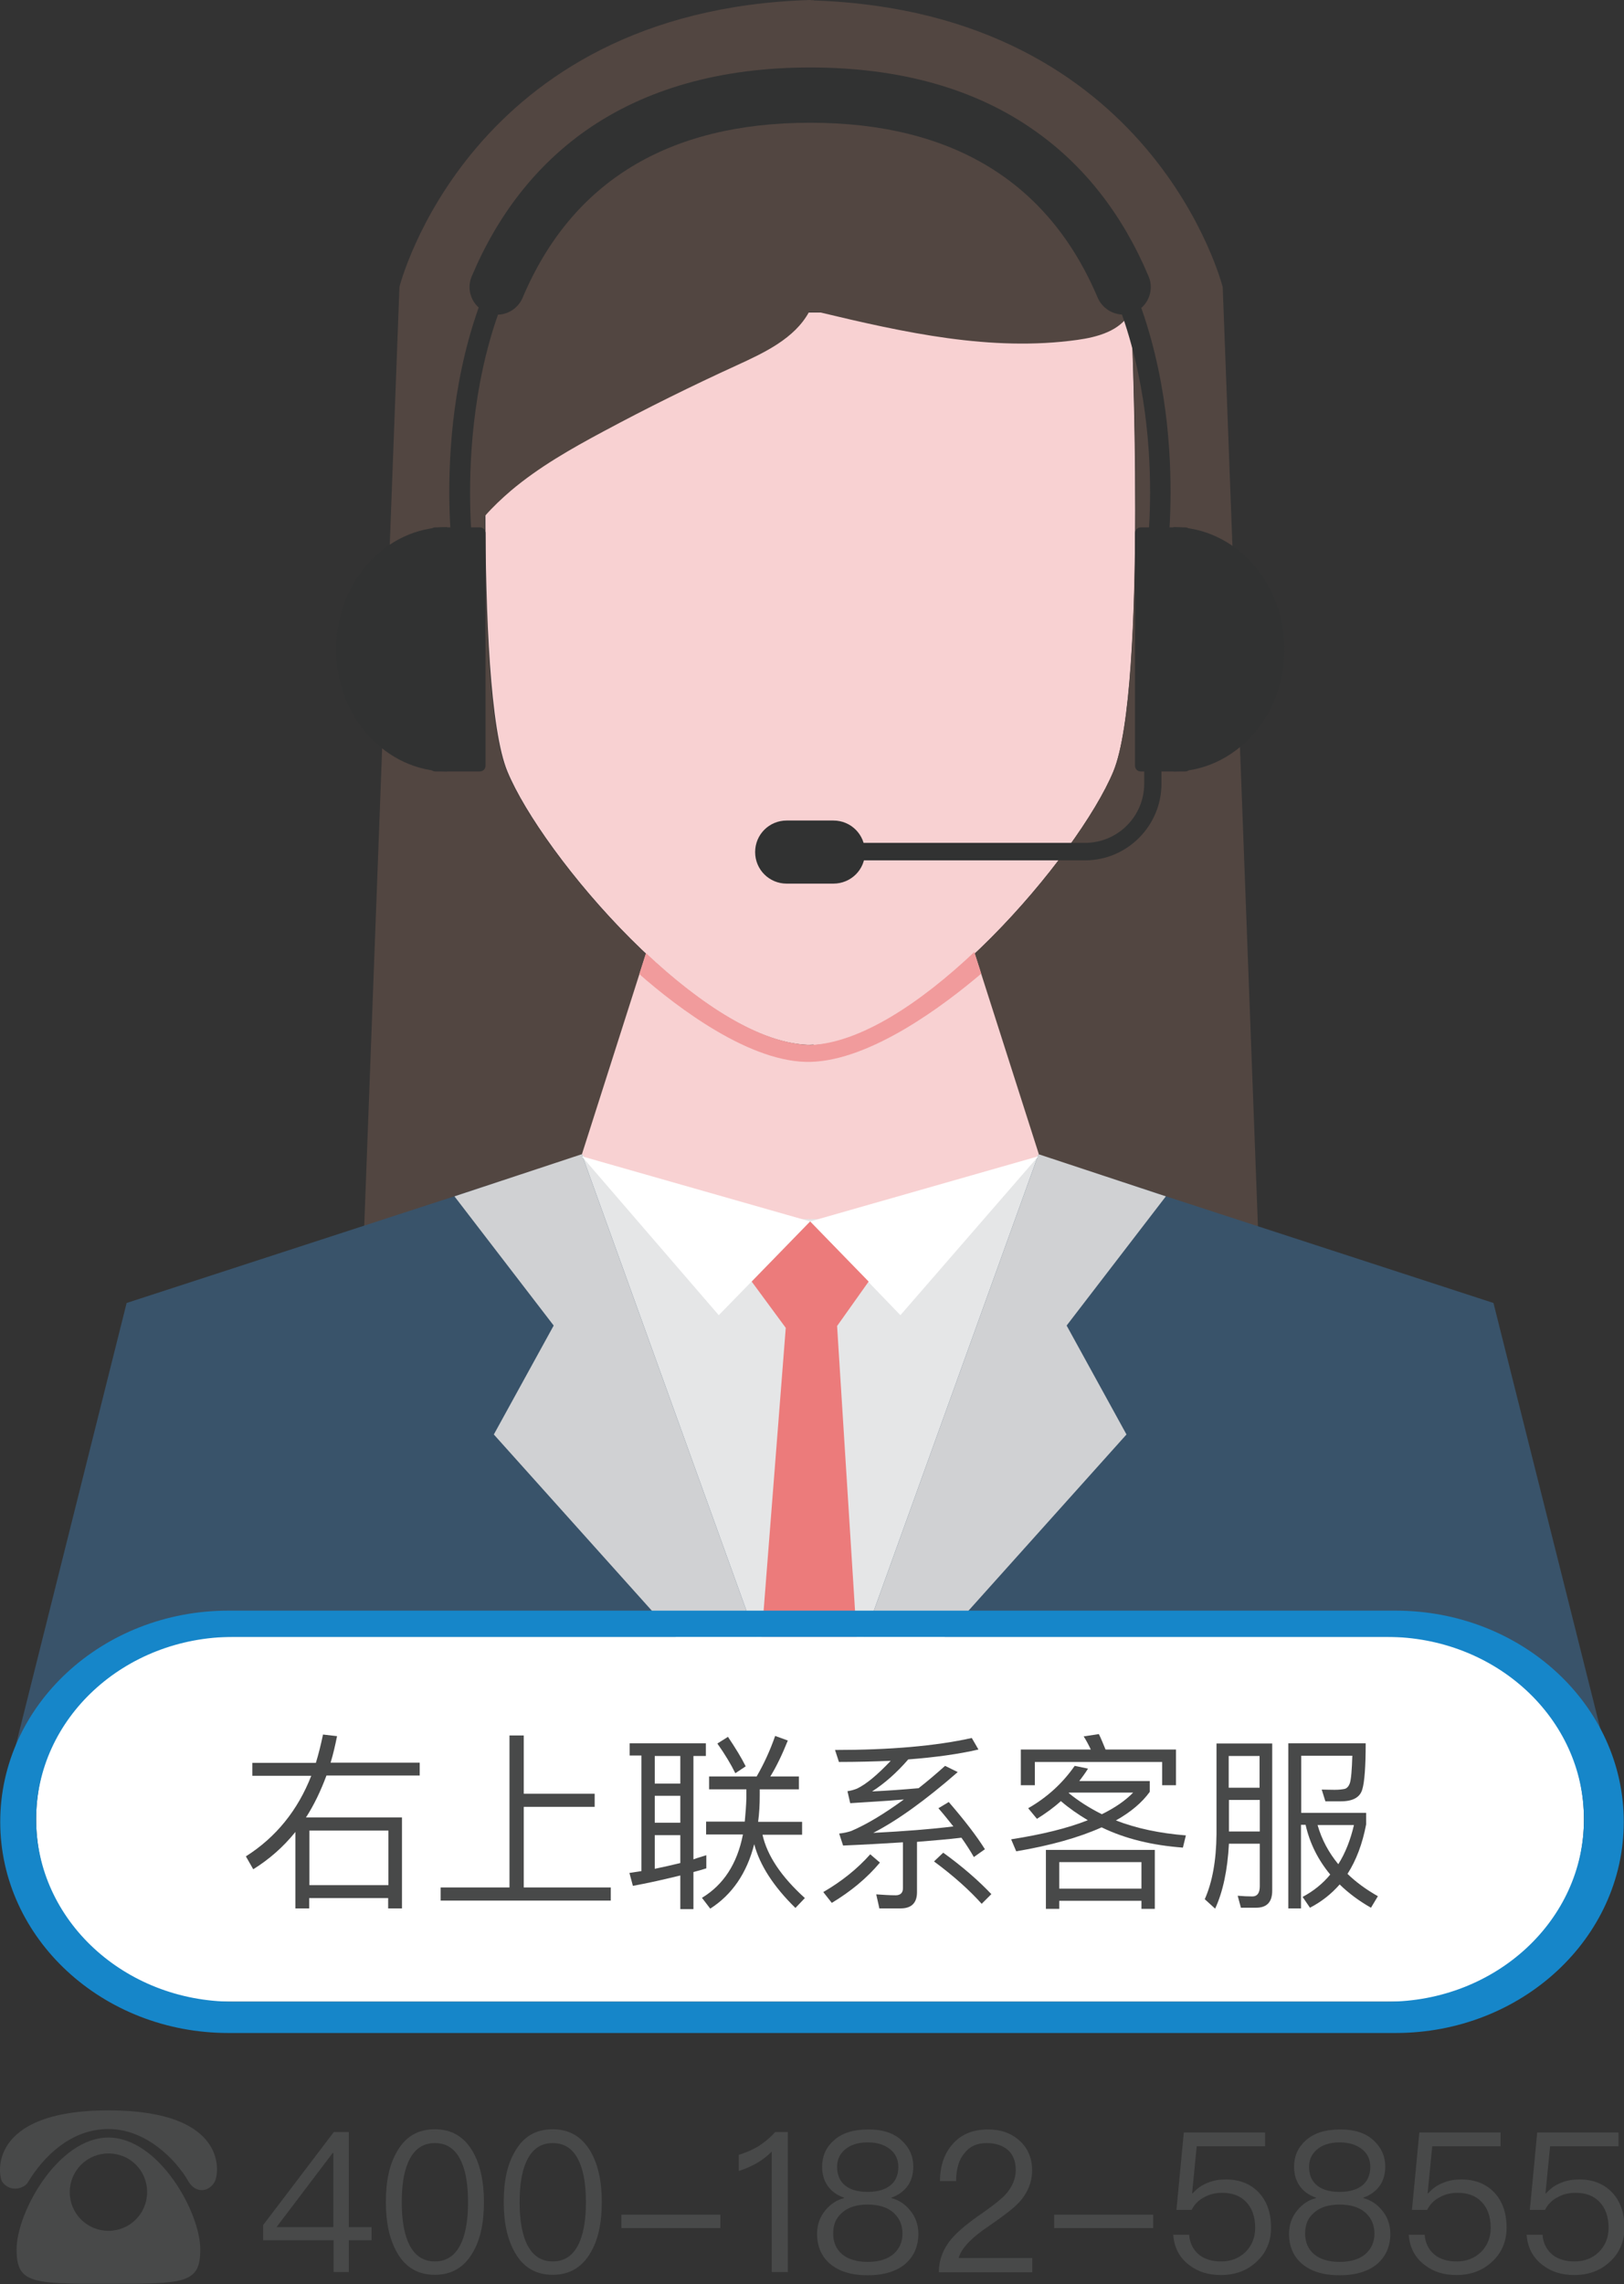 <?xml version="1.0" encoding="utf-8"?>
<!-- Generator: Adobe Illustrator 19.0.0, SVG Export Plug-In . SVG Version: 6.00 Build 0)  -->
<svg version="1.1" id="图层_1" xmlns="http://www.w3.org/2000/svg" xmlns:xlink="http://www.w3.org/1999/xlink" x="0px" y="0px"
	 viewBox="0 0 705.4 991.9" style="enable-background:new 0 0 705.4 991.9;" xml:space="preserve">
<rect x="0" y="0" width="705.4" height="991.9" fill="#333333" stroke="none"/>
<style type="text/css">
	.st0{fill:#F8D1D2;}
	.st1{fill:#524641;}
	.st2{fill:#39536A;}
	.st3{fill:#D0D1D3;}
	.st4{fill:#E5E6E7;}
	.st5{fill:#313232;}
	.st6{fill:#F19B9C;}
	.st7{fill:#FFFFFF;}
	.st8{fill:#EC7B7B;}
	.st9{fill:#1686C9;}
	.st10{fill:#484949;}
	.st11{fill-rule:evenodd;clip-rule:evenodd;fill:#484949;}
</style>
<g>
	<g>
		<path class="st0" d="M491.3,135.7H351.9H212.6c0,0-7.3,162.8,7.8,199.3c15,36.3,84,117.9,131.6,118.9
			c47.6-1,116.5-82.6,131.6-118.9C498.6,298.5,491.3,135.7,491.3,135.7z"/>
		<path class="st1" d="M531.1,124.7c0,0-29.9-119.5-177.6-124.5V0.1c-0.6,0-1.1,0-1.7-0.1C203.5,4.6,173.5,124.6,173.5,124.6
			L158,537.9l193.8-5.1l0.9,0v0.1l0.1,0l193.8,5.1L531.1,124.7z M483.6,335c-14.9,36-82.7,116.3-130.2,118.8v-0.2
			c-0.6,0-1.1,0.1-1.7,0.1v0c-0.1,0-0.3,0-0.4,0c-0.1,0-0.3,0-0.4,0v0c-47.5-1.8-115.8-82.7-130.8-118.9
			c-7.4-17.9-9.4-66.1-9.6-110.6c3.5-4,7.4-7.7,11.5-11.2c12.1-10.2,26-18.1,40-25.6c19-10.2,38.4-19.8,58.1-28.8
			c12-5.5,25-11.6,31.3-23.1h0.3h0.9v0.1h0.1h3.3c36.8,8.8,74.5,17.2,111.9,12c8.8-1.2,18.6-3.9,22.9-11.7l-0.1-0.3h0.6
			C491.4,135.7,498.7,298.5,483.6,335z"/>
		<path class="st2" d="M351.9,501.2h-98.4L55,565.8L5.5,763.3c0,0,104.8,12.8,346.4,12.8V501.2z"/>
		<polygon class="st3" points="252.7,501.2 351.9,776.1 214.5,622.9 240.5,575.6 197.4,519.5 		"/>
		<path class="st2" d="M351.9,501.2h98.4l198.4,64.6l49.6,197.5c0,0-104.8,12.8-346.4,12.8V501.2z"/>
		<polygon class="st3" points="451.1,501.2 351.9,776.1 489.3,622.9 463.3,575.6 506.4,519.5 		"/>
		<polygon class="st4" points="351.9,501.2 252.7,501.2 351.9,776.1 451.1,501.2 		"/>
		<path class="st0" d="M423.2,413.5c-23.4,22.1-49.5,39.5-71.2,40.4v0c-21.7-0.5-47.9-17.8-71.4-39.9l-27.8,87.1
			c0,0,18.3,28.3,98.7,28.3c0.2,0,0.3,0,0.5,0c0.2,0,0.3,0,0.5,0c80.4,0,98.7-28.3,98.7-28.3L423.2,413.5z"/>
		<path class="st5" d="M471.3,373.6H351.9V366h119.4c14.2,0,25.7-11.5,25.7-25.7v-15.2h7.5v15.2
			C504.5,358.6,489.6,373.6,471.3,373.6z"/>
		<path class="st5" d="M362,383.7h-20.3c-7.6,0-13.7-6.1-13.7-13.7l0,0c0-7.6,6.1-13.7,13.7-13.7H362c7.6,0,13.7,6.1,13.7,13.7l0,0
			C375.8,377.6,369.6,383.7,362,383.7z"/>
		<g>
			<g>
				<path class="st5" d="M502.9,242.4c-0.2,0-0.4,0-0.6,0c-2.5-0.3-4.2-2.6-3.9-5c0-0.2,2.9-23.5-0.5-53.4
					c-3.1-27.3-12-65.9-37.6-94.9c-25-28.4-61.5-42.7-108.5-42.7c-47,0-83.5,14.4-108.5,42.8c-49.1,55.6-38.1,147.3-38,148.2
					c0.3,2.5-1.4,4.7-3.9,5c-2.5,0.3-4.7-1.4-5-3.9c-0.1-1-3-24.4,0.4-55.2c3.2-28.7,12.7-69.3,39.8-100
					c26.8-30.4,65.6-45.8,115.2-45.8c49.7,0,88.4,15.4,115.2,45.8c27.1,30.7,36.6,71.4,39.8,100c3.4,30.9,0.5,54.3,0.4,55.2
					C507,240.8,505.1,242.4,502.9,242.4z"/>
				<path class="st5" d="M487.9,136.6c-4.7,0-9.1-2.8-11.1-7.3c-21.3-50.4-63.3-76-124.9-76c-61.6,0-103.6,25.6-124.9,76
					c-2.6,6.1-9.6,9-15.7,6.4c-6.1-2.6-9-9.6-6.4-15.7c11.3-26.8,27.9-48,49.4-63.2c25.9-18.2,58.7-27.5,97.6-27.5
					c38.9,0,71.8,9.2,97.6,27.5c21.5,15.1,38.1,36.4,49.4,63.2c2.6,6.1-0.3,13.2-6.4,15.7C491,136.3,489.4,136.6,487.9,136.6z"/>
			</g>
			<g>
				<g>
					<path class="st5" d="M514.8,335h-19.3c-1.4,0-2.5-1.1-2.5-2.5v-101c0-1.4,1.1-2.5,2.5-2.5h19.3c1.4,0,2.5,1.1,2.5,2.5v101
						C517.3,333.9,516.2,335,514.8,335z"/>
					<path class="st5" d="M509.7,228.9V335c26.6,0,48.2-23.7,48.2-53S536.3,228.9,509.7,228.9z"/>
				</g>
				<g>
					<path class="st5" d="M189.1,335h19.3c1.4,0,2.5-1.1,2.5-2.5v-101c0-1.4-1.1-2.5-2.5-2.5h-19.3c-1.4,0-2.5,1.1-2.5,2.5v101
						C186.5,333.9,187.7,335,189.1,335z"/>
					<path class="st5" d="M194.2,228.9V335c-26.6,0-48.2-23.7-48.2-53S167.5,228.9,194.2,228.9z"/>
				</g>
			</g>
		</g>
		<path class="st6" d="M352.3,461.1c26.2-0.8,57.8-24.6,73.9-38.3l-3-9.4c-23.4,22.1-49.5,39.5-71.2,40.4v0
			c-21.7-0.5-47.9-17.8-71.4-39.9l-2.9,9.1C294.3,437.6,326.3,461.9,352.3,461.1z"/>
		<polygon class="st7" points="312.2,571.1 252.7,502.1 351.9,530.4 		"/>
		<polygon class="st7" points="391.1,571.1 451,502.1 351.9,530.4 		"/>
		<polygon class="st8" points="377.3,556.5 351.9,530.4 351.9,530.4 326.5,556.5 341.3,576.6 330.3,717.1 351.9,777 351.9,777 
			372.5,717 363.6,575.8 		"/>
		<g>
			<path class="st7" d="M608.8,869.2H94.9c-43.8,0-79.2-35.5-79.2-79.2v0c0-43.8,35.5-79.2,79.2-79.2h513.9
				c43.8,0,79.2,35.5,79.2,79.2v0C688,833.7,652.5,869.2,608.8,869.2z"/>
			<path class="st9" d="M606.2,699.4h-507c-54.7,0-99.1,41.1-99.1,91.7v0c0,50.6,44.4,91.7,99.1,91.7h507
				c54.7,0,99.1-41.1,99.1-91.7v0C705.3,740.4,660.9,699.4,606.2,699.4z M688,790c0,43.8-38.3,79.2-85.6,79.2H101.3
				c-47.3,0-85.6-35.5-85.6-79.2l0,0c0-43.8,38.3-79.2,85.6-79.2h501.1C649.7,710.8,688,746.2,688,790L688,790z"/>
		</g>
		<g>
			<path class="st10" d="M174.5,828.7h-5.9v-4.5h-34.3v4.5h-6v-33.2c-5.2,6.5-11.4,11.9-18.3,16.2l-3.2-5.6
				c13.1-8.3,22.6-20.1,28.4-35h-25.6v-5.6h27.6c1.2-3.9,2.2-8,3.1-12.3l6.1,0.7c-0.8,4-1.7,7.9-2.8,11.5h38.7v5.6h-40.5
				c-2.5,6.7-5.4,12.8-8.9,18.2h41.7V828.7z M168.7,818.6v-23.7h-34.3v23.7H168.7z"/>
			<path class="st10" d="M227.5,753.6v25.3h30.8v5.7h-30.8v35h37.8v5.7h-73.9v-5.7h29.9v-66H227.5z"/>
			<path class="st10" d="M306.6,757v5.5h-5.4v44.9c1.9-0.7,3.7-1.2,5.6-1.8v5.7c-1.8,0.6-3.7,1.1-5.6,1.6v16.1h-5.7v-14.6
				c-6.6,1.6-13.4,3.2-20.6,4.5l-1.5-5.6l5.2-0.8v-50.2h-5.1V757H306.6z M295.5,774.5v-12h-11.1v12H295.5z M295.5,791.5v-11.7h-11.1
				v11.7H295.5z M295.5,809v-12.1h-11.1v14.6C288.2,810.7,291.9,809.9,295.5,809z M328.6,771.5c3.2-5.5,5.9-11.4,8.1-17.7l5.5,2
				c-2.5,6.2-5,11.4-7.6,15.6H347v5.6h-17v2.5c0,4.1-0.2,7.9-0.7,11.6h19.1v5.6h-17.2c2,9,8.1,18.2,18.4,27.5l-4.1,4.3
				c-9.5-9.3-15.5-18.6-17.9-27.7c-3.2,12.6-9.6,21.9-19.1,28l-3.6-4.7c9.3-5.6,15.3-14.7,17.8-27.5h-16v-5.6h16.8
				c0.3-3.3,0.6-6.7,0.7-10.3V777H308v-5.6H328.6z M323.9,767l-4.5,3c-1.9-3.9-4.5-8.2-7.8-12.9l4.6-2.9
				C319.5,759.1,322.1,763.4,323.9,767z"/>
			<path class="st10" d="M382.2,808.8c-5.6,6.7-12.6,12.5-20.9,17.5l-3.7-4.7c8.1-4.7,14.9-10.2,20.4-16.4L382.2,808.8z
				 M381.9,828.4l-1.3-5.8c3,0.2,5.8,0.4,8.5,0.4c2,0,3.1-1.1,3.1-3v-20c-8,0.5-16.6,1-26,1.4l-1.7-5.2c1.9-0.2,3.7-0.6,5.2-1.1
				c6.8-2.9,14.4-7.5,22.9-13.7c-7.2,0.6-15,1.1-23.3,1.6l-1.2-5.2c1.5-0.2,2.8-0.6,4.1-1.1c4.2-2,9-6.1,14.7-12.1
				c-7.1,0.3-14.5,0.5-22.5,0.5l-1.7-5.2c23.8,0,43.6-1.7,59.4-5.2l2.9,5c-8.6,2-18.8,3.4-30.5,4.3c-5.1,5.9-10.4,10.5-15.7,13.9
				c6.6-0.3,13.4-0.8,20.2-1.4c3.7-2.9,7.6-6.2,11.5-9.7l5.5,2.7c-14,12.2-26.2,21-36.7,26.4c13.5-0.7,25.1-1.6,34.8-2.8
				c-2.1-2.6-4.2-5.3-6.5-7.9l4.5-2.7c6.8,7.9,12,14.6,15.7,20.5l-4.8,3.4c-1.6-2.8-3.4-5.6-5.4-8.4c-5.7,0.7-12.1,1.2-19.3,1.8
				v21.9c0,4.6-2.4,7-7.1,7H381.9z M430.6,822.5l-4.2,4.2c-5.1-5.7-11.9-11.9-20.7-18.4l4-3.8C418,810.5,424.9,816.5,430.6,822.5z"
				/>
			<path class="st10" d="M472.6,768c-1.2,1.9-2.5,3.7-3.8,5.4h30.6v4.7c-3.4,4.7-8.3,8.8-14.7,12.4c9,3.5,19.2,5.6,30.4,6.5
				l-1.3,5.3c-13.3-1-25-3.8-35.3-8.8c-9.8,4.4-22.2,7.9-37.1,10.4l-2.2-5.2c13.4-2.1,24.5-4.8,33.3-8.3c-4.2-2.5-8.1-5.2-11.7-8.3
				c-3.2,2.9-6.7,5.4-10.4,7.7l-3.8-4.6c8.2-4.7,14.9-10.8,20.2-18.4L472.6,768z M510.9,775.2h-6.1v-10.1h-55.3v10.1h-6.1v-15.5
				h30.4c-1-2.1-2-4-3.1-5.7l6.6-1c1,2,1.9,4.3,2.9,6.7h30.6V775.2z M501.6,828.9h-5.8v-3.5h-35.7v3.5h-5.8v-25.6h47.3V828.9z
				 M495.8,820.1v-11.5h-35.7v11.5H495.8z M492.2,778.4h-27.8l-0.2,0.2c4.4,3.6,9.2,6.6,14.4,9.2C484.3,785,488.8,781.9,492.2,778.4
				z"/>
			<path class="st10" d="M527.8,828.8l-4.5-4.1c3.3-7.4,5-16.9,5.1-28.3v-39.3h24.2V821c0,4.9-2.3,7.4-7,7.4H539l-1.4-5.2
				c2.3,0.2,4.4,0.3,6.4,0.3c2.1,0,3.2-1.5,3.2-4.4v-18.5h-13.4C533.2,812,531.2,821.5,527.8,828.8z M547.1,762.5h-13.4v13.8h13.4
				V762.5z M533.8,795.3h13.4v-13.7h-13.4V795.3z M565.2,828.7h-5.6v-71.7h33.6c0,10.1-0.5,16.9-1.5,20.1c-1,3.4-4.1,5.1-9.3,5.1
				h-6.7l-1.6-5.1c1.4,0,3.2,0.1,5.6,0.1c2,0,3.4-0.2,4.4-0.4c1-0.3,1.7-1.1,2.2-2.4c0.6-1.8,0.9-5.8,1.1-12h-22.2v24.8h28.2v5
				c-1.6,8.4-4.3,15.6-8.1,21.5c3.7,3.6,8.1,6.8,13.2,9.7l-3,5c-5.3-3-9.8-6.4-13.6-10.1c-3.7,4.2-7.9,7.5-12.9,10.1l-3.2-4.7
				c4.7-2.5,8.7-5.7,12-9.7c-5.3-6.4-8.9-13.6-10.7-21.6h-2V828.7z M581.3,809.5c3.1-4.9,5.3-10.6,6.8-17h-15.8
				C574.1,798.8,577.1,804.4,581.3,809.5z"/>
		</g>
	</g>
	<g>
		<g>
			<path class="st11" d="M87,976.8c0,14.9-6.8,14.9-39.9,14.9s-39.9,0-39.9-14.9c0-16.2,18.1-48.6,39.9-48.6S87,960.6,87,976.8
				L87,976.8L87,976.8L87,976.8z M47.1,935.1c-9.3,0-16.8,7.5-16.8,16.8c0,9.3,7.5,16.8,16.8,16.8c9.3,0,16.8-7.5,16.8-16.8
				C63.9,942.5,56.5,935.1,47.1,935.1L47.1,935.1L47.1,935.1L47.1,935.1z M12.2,947.5c6.8-11.2,18.7-23,34.9-23s29.3,13.1,34.9,23
				c3.1,5,8.7,4.4,11.2,0c1.9-3.1,6.8-31.1-46.1-31.1S-0.8,945,1,947.5C4.8,952.5,11,950,12.2,947.5L12.2,947.5L12.2,947.5
				L12.2,947.5z"/>
		</g>
		<g>
			<path class="st10" d="M151.5,925.8v41.3h9.9v5.7h-9.9v13.8h-6.6v-13.8h-30.6v-6.6l30.7-40.4H151.5z M120.1,967.1h24.7v-32.2h-0.3
				L120.1,967.1z"/>
			<path class="st10" d="M205.3,934.2c3.2,5.5,4.9,12.8,4.9,22c0,9.2-1.6,16.5-4.9,22c-3.7,6.4-9.2,9.6-16.4,9.6
				c-7.3,0-12.8-3.2-16.4-9.6c-3.2-5.5-4.9-12.8-4.9-22c0-9.2,1.6-16.5,4.9-22c3.7-6.5,9.1-9.6,16.4-9.6
				C196.1,924.6,201.6,927.8,205.3,934.2z M177.1,939.4c-1.7,4.1-2.6,9.7-2.6,16.9c0,7.1,0.9,12.7,2.6,16.9
				c2.4,5.8,6.3,8.8,11.8,8.8s9.4-3,11.8-8.8c1.7-4.2,2.6-9.8,2.6-16.9c0-7.2-0.9-12.8-2.6-16.9c-2.4-5.9-6.3-8.8-11.8-8.8
				S179.5,933.5,177.1,939.4z"/>
			<path class="st10" d="M256.5,934.2c3.2,5.5,4.9,12.8,4.9,22c0,9.2-1.6,16.5-4.9,22c-3.7,6.4-9.2,9.6-16.4,9.6
				c-7.3,0-12.8-3.2-16.4-9.6c-3.2-5.5-4.9-12.8-4.9-22c0-9.2,1.6-16.5,4.9-22c3.7-6.5,9.1-9.6,16.4-9.6
				C247.3,924.6,252.7,927.8,256.5,934.2z M228.3,939.4c-1.7,4.1-2.6,9.7-2.6,16.9c0,7.1,0.9,12.7,2.6,16.9
				c2.4,5.8,6.3,8.8,11.8,8.8s9.4-3,11.8-8.8c1.7-4.2,2.6-9.8,2.6-16.9c0-7.2-0.9-12.8-2.6-16.9c-2.4-5.9-6.3-8.8-11.8-8.8
				S230.7,933.5,228.3,939.4z"/>
			<path class="st10" d="M312.9,961.7v5.8h-43v-5.8H312.9z"/>
			<path class="st10" d="M342.2,925.8v60.8h-7v-52.3c-3.8,3.9-8.6,6.6-14.3,8.4v-7c2.7-0.8,5.6-2,8.5-3.7c2.9-1.9,5.3-3.9,7.3-6.2
				H342.2z"/>
			<path class="st10" d="M391.8,929.6c3.2,3,4.9,6.7,4.9,11.2c0,3.2-0.8,6-2.3,8.2c-1.7,2.4-4.1,4.2-7.2,5.3v0.2
				c3.2,0.8,5.9,2.6,8.1,5.3c2.4,2.9,3.6,6.3,3.6,10.2c0,5.4-1.9,9.7-5.6,13c-3.9,3.3-9.4,5-16.4,5c-7.1,0-12.5-1.7-16.4-5
				c-3.7-3.2-5.6-7.6-5.6-13c0-3.9,1.2-7.3,3.6-10.2c2.2-2.7,4.9-4.5,8.1-5.3v-0.2c-3.2-1.1-5.6-2.9-7.2-5.3
				c-1.5-2.2-2.3-4.9-2.3-8.2c0-4.4,1.6-8.2,4.9-11.2c3.6-3.3,8.5-4.9,14.9-4.9C383.2,924.6,388.3,926.2,391.8,929.6z M365.6,961
				c-2.6,2.2-3.7,5.2-3.7,8.9c0,3.6,1.2,6.6,3.7,8.8c2.6,2.3,6.4,3.5,11.3,3.5c4.9,0,8.7-1.2,11.4-3.6c2.4-2.2,3.7-5.1,3.7-8.7
				c0-3.7-1.3-6.6-3.7-8.9c-2.7-2.5-6.6-3.7-11.4-3.7C372,957.3,368.2,958.5,365.6,961z M366.8,933.6c-2.1,1.9-3.2,4.3-3.2,7.3
				c0,3.1,0.9,5.6,2.8,7.5c2.2,2.2,5.7,3.4,10.5,3.4c4.7,0,8.2-1.2,10.5-3.4c1.9-1.9,2.8-4.4,2.8-7.5c0-3-1.1-5.5-3.2-7.3
				c-2.5-2.2-5.9-3.3-10.1-3.3C372.6,930.3,369.2,931.4,366.8,933.6z"/>
			<path class="st10" d="M442.8,929.5c3.6,3.2,5.5,7.6,5.5,12.9c0,5.3-2,10.1-6,14.3c-2.1,2.2-6.3,5.5-12.6,9.8
				c-7.8,5.2-12.2,9.9-13.3,14h32v6.2h-40.6c0-5.5,2-10.6,6-15.1c2.4-2.7,6.7-6.4,13.2-10.8c4.8-3.4,7.9-5.9,9.5-7.6
				c3.1-3.3,4.7-7,4.7-10.9c0-3.7-1.1-6.6-3.3-8.6c-2.2-2-5.4-3.1-9.3-3.1c-4.2,0-7.4,1.4-9.6,4.3c-2.4,2.7-3.7,6.8-3.7,12.2h-7
				c0-6.8,2-12.3,5.7-16.3c3.7-4.1,8.8-6.1,14.9-6.1C434.5,924.6,439.1,926.2,442.8,929.5z"/>
			<path class="st10" d="M500.9,961.7v5.8h-43v-5.8H500.9z"/>
			<path class="st10" d="M549.5,925.8v6.2h-29.7l-2,20.4h0.3c1.7-2,3.9-3.6,6.6-4.6c2.4-1,4.9-1.4,7.8-1.4c5.8,0,10.5,1.8,14.1,5.5
				c3.6,3.7,5.5,8.9,5.5,15.4c0,6.1-2.2,11.2-6.6,15.1c-4.1,3.7-9.2,5.5-15.2,5.5c-5.4,0-10-1.4-13.7-4.3c-4.3-3.2-6.6-7.7-7-13.2
				h6.9c0.3,3.8,1.9,6.8,4.6,8.9c2.4,1.8,5.5,2.7,9.3,2.7c4.3,0,7.8-1.4,10.6-4.1c2.7-2.7,4.2-6.2,4.2-10.5c0-4.9-1.4-8.6-3.9-11.2
				c-2.5-2.7-6-4-10.4-4c-2.9,0-5.5,0.6-7.8,1.9c-2.4,1.2-4.3,3.1-5.5,5.5h-6.6l3.2-33.6H549.5z"/>
			<path class="st10" d="M596.8,929.6c3.2,3,4.9,6.7,4.9,11.2c0,3.2-0.8,6-2.3,8.2c-1.7,2.4-4.1,4.2-7.2,5.3v0.2
				c3.2,0.8,5.9,2.6,8.1,5.3c2.4,2.9,3.6,6.3,3.6,10.2c0,5.4-1.9,9.7-5.6,13c-3.9,3.3-9.4,5-16.4,5c-7.1,0-12.5-1.7-16.4-5
				c-3.7-3.2-5.6-7.6-5.6-13c0-3.9,1.2-7.3,3.6-10.2c2.2-2.7,4.9-4.5,8.1-5.3v-0.2c-3.2-1.1-5.6-2.9-7.2-5.3
				c-1.5-2.2-2.3-4.9-2.3-8.2c0-4.4,1.6-8.2,4.9-11.2c3.6-3.3,8.5-4.9,14.9-4.9C588.2,924.6,593.3,926.2,596.8,929.6z M570.6,961
				c-2.6,2.2-3.7,5.2-3.7,8.9c0,3.6,1.2,6.6,3.7,8.8c2.6,2.3,6.4,3.5,11.3,3.5c4.9,0,8.7-1.2,11.4-3.6c2.4-2.2,3.7-5.1,3.7-8.7
				c0-3.7-1.3-6.6-3.7-8.9c-2.7-2.5-6.6-3.7-11.4-3.7C577,957.3,573.2,958.5,570.6,961z M571.8,933.6c-2.1,1.9-3.2,4.3-3.2,7.3
				c0,3.1,0.9,5.6,2.8,7.5c2.2,2.2,5.7,3.4,10.5,3.4c4.7,0,8.2-1.2,10.5-3.4c1.9-1.9,2.8-4.4,2.8-7.5c0-3-1.1-5.5-3.2-7.3
				c-2.5-2.2-5.9-3.3-10.1-3.3C577.6,930.3,574.2,931.4,571.8,933.6z"/>
			<path class="st10" d="M651.8,925.8v6.2h-29.7l-2,20.4h0.3c1.7-2,3.9-3.6,6.6-4.6c2.4-1,4.9-1.4,7.8-1.4c5.8,0,10.5,1.8,14.1,5.5
				c3.6,3.7,5.5,8.9,5.5,15.4c0,6.1-2.2,11.2-6.6,15.1c-4.1,3.7-9.2,5.5-15.2,5.5c-5.4,0-10-1.4-13.7-4.3c-4.3-3.2-6.6-7.7-7-13.2
				h6.9c0.3,3.8,1.9,6.8,4.6,8.9c2.4,1.8,5.5,2.7,9.3,2.7c4.3,0,7.8-1.4,10.6-4.1c2.7-2.7,4.2-6.2,4.2-10.5c0-4.9-1.4-8.6-3.9-11.2
				c-2.5-2.7-6-4-10.4-4c-2.9,0-5.5,0.6-7.8,1.9c-2.4,1.2-4.3,3.1-5.5,5.5h-6.6l3.2-33.6H651.8z"/>
			<path class="st10" d="M703,925.8v6.2h-29.7l-2,20.4h0.3c1.7-2,3.9-3.6,6.6-4.6c2.4-1,4.9-1.4,7.8-1.4c5.8,0,10.5,1.8,14.1,5.5
				c3.6,3.7,5.5,8.9,5.5,15.4c0,6.1-2.2,11.2-6.6,15.1c-4.1,3.7-9.2,5.5-15.2,5.5c-5.4,0-10-1.4-13.7-4.3c-4.3-3.2-6.6-7.7-7-13.2
				h6.9c0.3,3.8,1.9,6.8,4.6,8.9c2.4,1.8,5.5,2.7,9.3,2.7c4.3,0,7.8-1.4,10.6-4.1c2.7-2.7,4.2-6.2,4.2-10.5c0-4.9-1.4-8.6-3.9-11.2
				c-2.5-2.7-6-4-10.4-4c-2.9,0-5.5,0.6-7.8,1.9c-2.4,1.2-4.3,3.1-5.5,5.5h-6.6l3.2-33.6H703z"/>
		</g>
	</g>
</g>
</svg>
